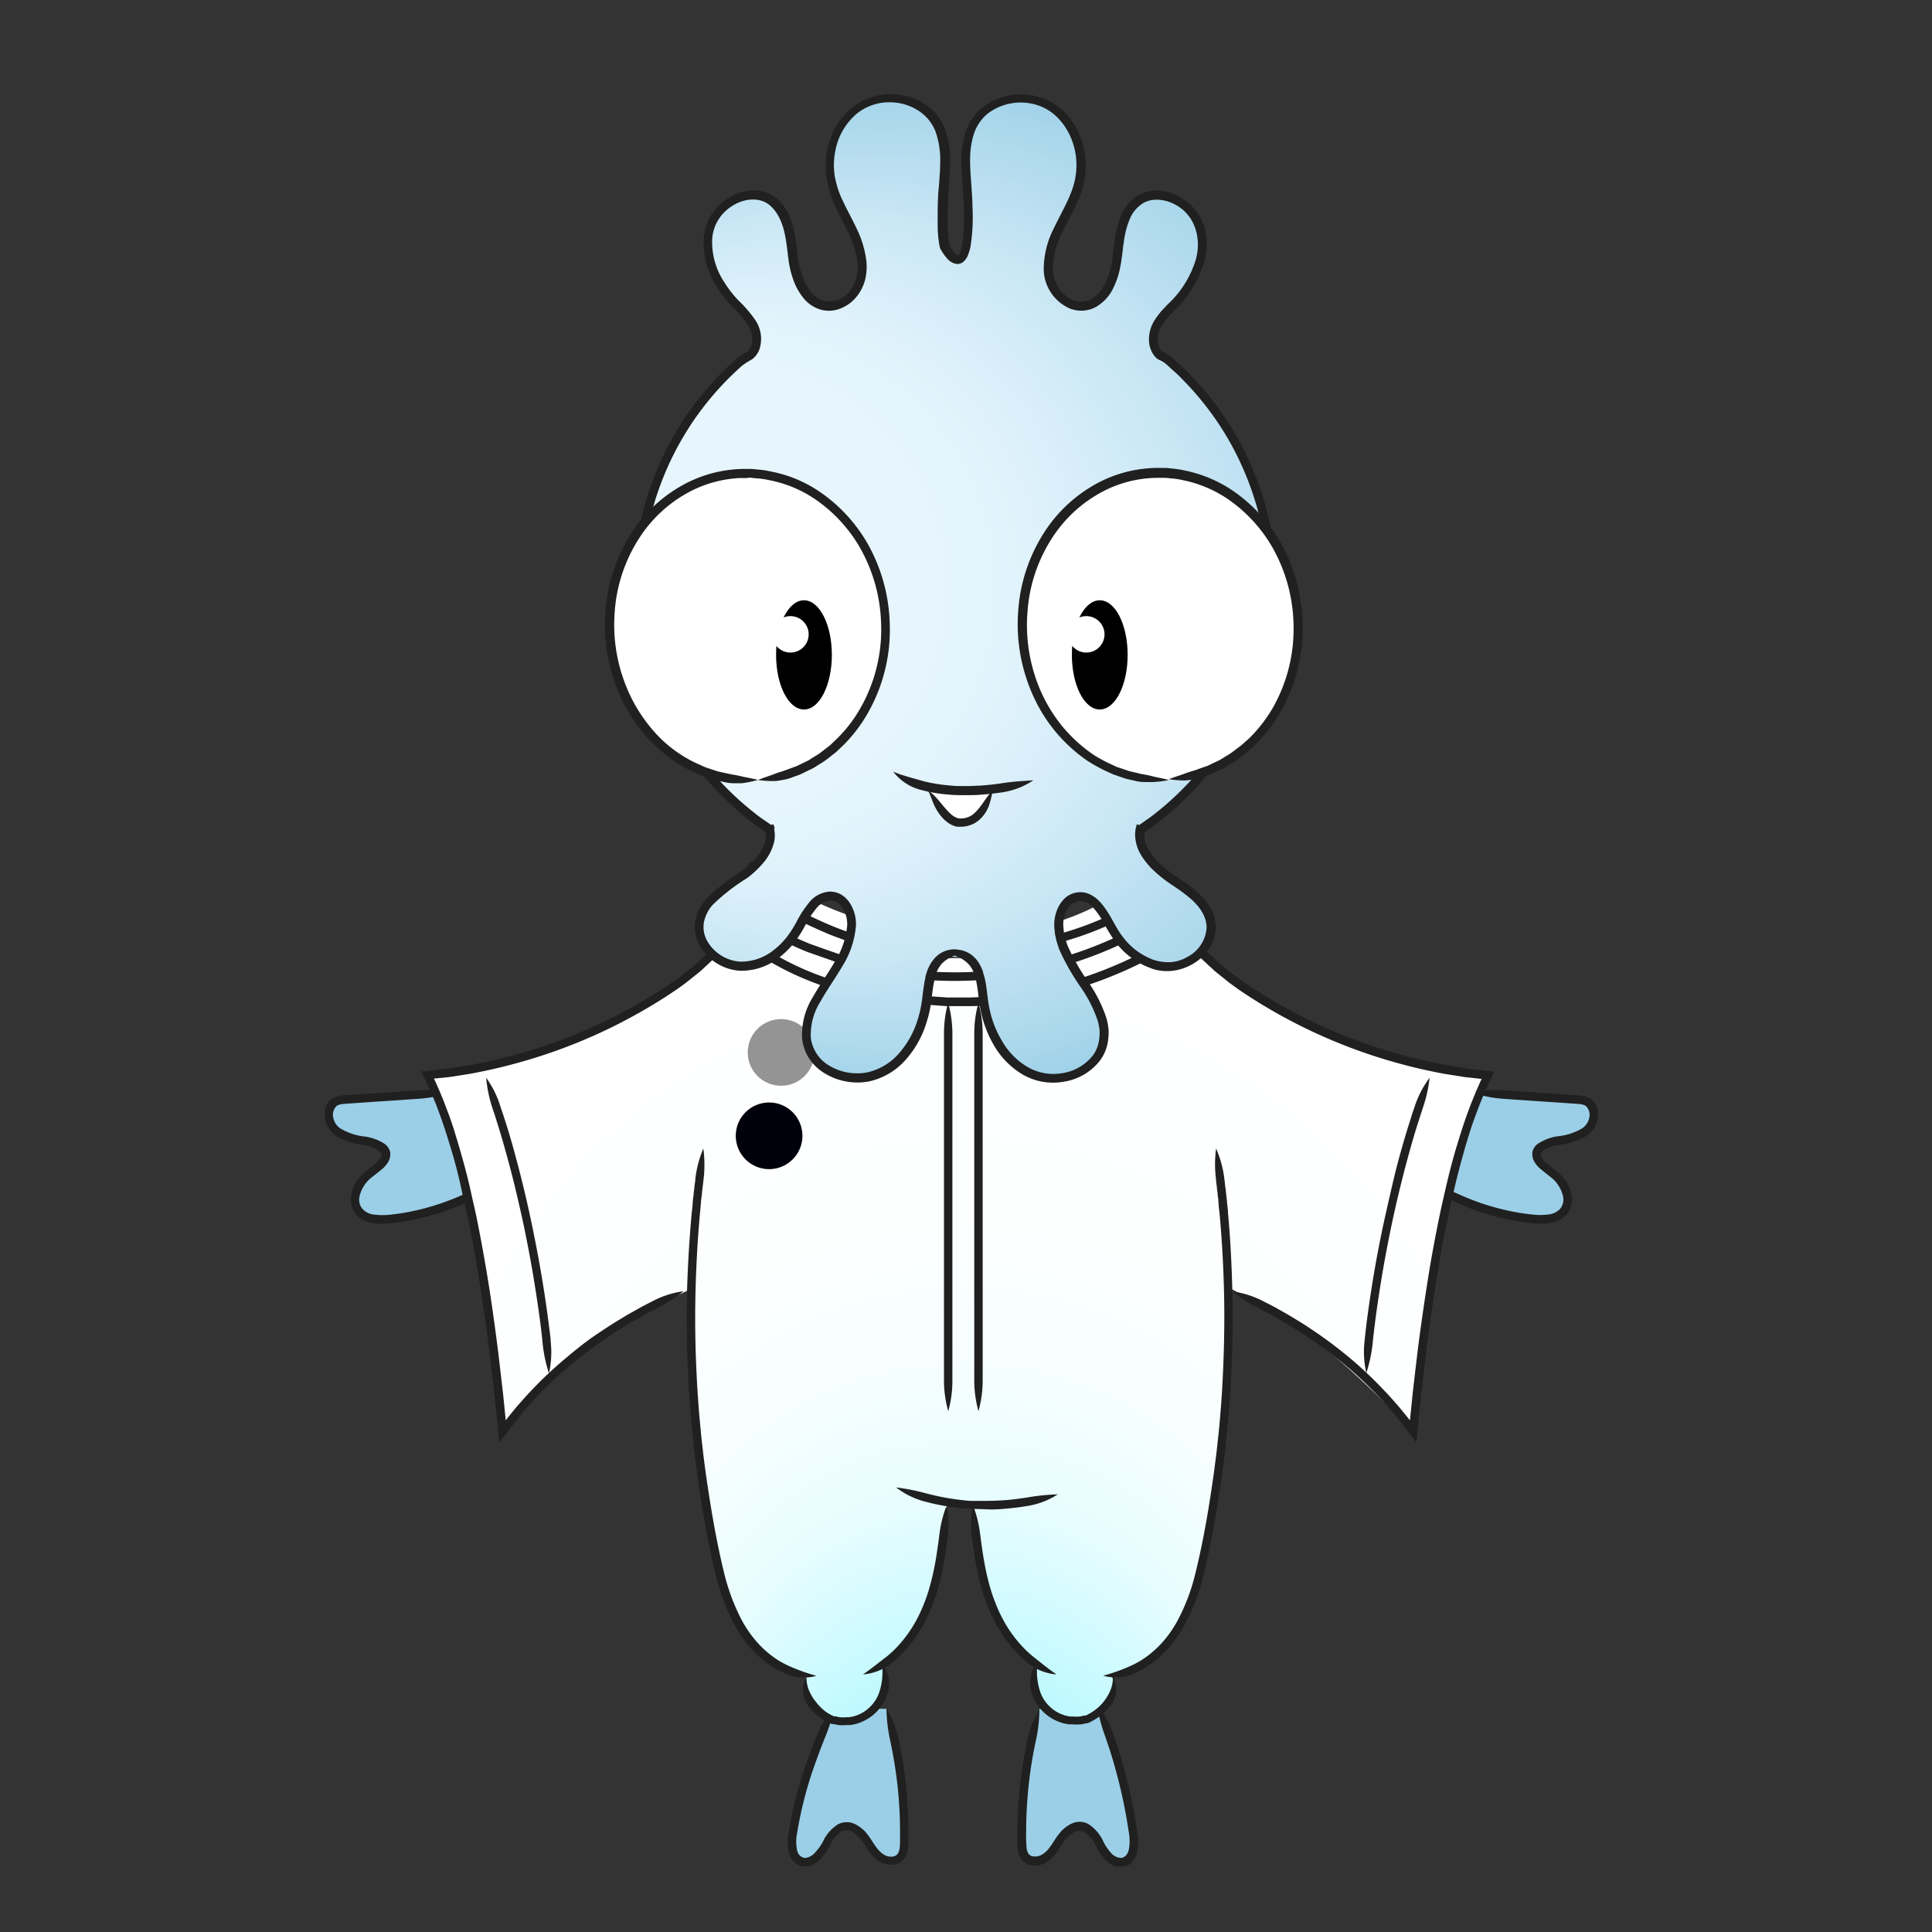 <svg xmlns="http://www.w3.org/2000/svg" xmlns:xlink="http://www.w3.org/1999/xlink" viewBox="0 0 300 300"><rect x="0" y="0" width="300" height="300" fill="#333333" stroke="none"/><defs><style>.cls-1{fill:#9bcfe7;}.cls-2{fill:#202020;}.cls-3{fill:url(#radial-gradient);}.cls-4{fill:url(#radial-gradient-2);}.cls-5{fill:url(#New_Gradient_Swatch_1);}.cls-6{fill:none;stroke:#3c3c3c;}.cls-6,.cls-9{stroke-miterlimit:10;}.cls-7{fill:url(#New_Gradient_Swatch_10);}.cls-8{fill:#fff;}.cls-9{stroke:#000;stroke-width:0.34px;}</style><radialGradient id="radial-gradient" cx="85.08" cy="69.98" fy="184.548" r="115.94" gradientUnits="userSpaceOnUse"><stop offset="0.06" stop-color="#6a999e"/><stop offset="0.08" stop-color="#6ea8ae"/><stop offset="0.11" stop-color="#77cdd6"/><stop offset="0.14" stop-color="#81f4ff"/><stop offset="0.19" stop-color="#9ff7ff"/><stop offset="0.24" stop-color="#bdf9ff"/><stop offset="0.31" stop-color="#d5fbff"/><stop offset="0.37" stop-color="#e8fdff"/><stop offset="0.45" stop-color="#f5feff"/><stop offset="0.56" stop-color="#fdffff"/><stop offset="0.76" stop-color="#fff"/></radialGradient><radialGradient id="radial-gradient-2" cx="5867.92" cy="16487.53" r="5.25" gradientTransform="matrix(-0.12, 0.99, -0.99, -0.12, 17030.12, -3860.12)" gradientUnits="userSpaceOnUse"><stop offset="0.28" stop-color="#fff"/><stop offset="0.41" stop-color="#fbfbfb"/><stop offset="0.54" stop-color="#efefef"/><stop offset="0.67" stop-color="#dadada"/><stop offset="0.8" stop-color="#bebebe"/><stop offset="0.93" stop-color="#9a9a9a"/><stop offset="0.95" stop-color="#949494"/></radialGradient><radialGradient id="New_Gradient_Swatch_1" cx="5881.19" cy="16487.87" r="5.25" gradientTransform="matrix(-0.12, 0.99, -0.99, -0.12, 17030.12, -3860.12)" gradientUnits="userSpaceOnUse"><stop offset="0.07" stop-color="#919191"/><stop offset="0.21" stop-color="#828283"/><stop offset="0.47" stop-color="#5c5c60"/><stop offset="0.83" stop-color="#1f1f27"/><stop offset="1" stop-color="#00000a"/></radialGradient><radialGradient id="New_Gradient_Swatch_10" cx="148.32" cy="91.32" fx="82.959" r="84.98" gradientUnits="userSpaceOnUse"><stop offset="0.41" stop-color="#e7f6fd"/><stop offset="0.52" stop-color="#dff2fb"/><stop offset="0.68" stop-color="#cae7f5"/><stop offset="0.88" stop-color="#a8d6eb"/><stop offset="0.94" stop-color="#9bcfe7"/></radialGradient><symbol id="Wisdom_Body_1_10" data-name="Wisdom_Body_1 10" viewBox="0 0 199.72 121.79"><path class="cls-1" d="M26.32,14.6A36.11,36.11,0,0,1,9.43,20.29c-1.63.09-3.57-.14-4.37-1.7a4,4,0,0,1,.56-3.95,15.59,15.59,0,0,1,3-2.72A2.28,2.28,0,0,0,9.64,10,1.87,1.87,0,0,0,8.59,8.74,13.29,13.29,0,0,0,4.76,7.68,5.53,5.53,0,0,1,1.27,5.8C.44,4.67.41,2.74,1.53,2a3.48,3.48,0,0,1,1.8-.47L19.75.37"/><path class="cls-2" d="M26.32,14.6a48.2,48.2,0,0,0-4.54,1.79c-.25.11-.62.28-1.08.47-.24.1-.49.21-.77.31-.58.23-1.34.51-2.07.75A37.9,37.9,0,0,1,13,19.17c-.86.17-1.75.28-2.63.38a10.47,10.47,0,0,1-2.56,0,2.86,2.86,0,0,1-1.9-.94,2.34,2.34,0,0,1-.43-1.88,5.34,5.34,0,0,1,2.13-3.18l1.35-1.08a4.77,4.77,0,0,0,1-1.13,2.24,2.24,0,0,0,.35-1.12,1.89,1.89,0,0,0,0-.44,2.27,2.27,0,0,0-.87-1.32A7.58,7.58,0,0,0,6.3,7.3,9.16,9.16,0,0,1,2.44,6,2.58,2.58,0,0,1,1.38,4.36a1.91,1.91,0,0,1,.48-1.81c.4-.38,1.31-.37,2.24-.44l2.71-.19,5.1-.34,3-.21a18.36,18.36,0,0,0,4.84-1A17.78,17.78,0,0,0,14.82.05l-3,.2L6.72.59,4,.78c-.46,0-.89,0-1.41.11A3.11,3.11,0,0,0,1,1.51,2.68,2.68,0,0,0,.11,3a3.89,3.89,0,0,0,0,1.59A4,4,0,0,0,1.63,7.1,10.25,10.25,0,0,0,6,8.6a6.3,6.3,0,0,1,2.55.93c.42.35.37.53.39.53s.11.17-.15.61a3.11,3.11,0,0,1-.75.8L6.73,12.55a9.71,9.71,0,0,0-1.55,1.58,5.49,5.49,0,0,0-1,2.42,3.7,3.7,0,0,0,.71,2.92,4.23,4.23,0,0,0,2.74,1.42,12,12,0,0,0,2.88,0c.93-.1,1.86-.22,2.75-.4a40.31,40.31,0,0,0,5.07-1.29c.75-.25,1.54-.54,2.14-.77.29-.11.55-.23.79-.33.49-.2.87-.38,1.12-.49A11.13,11.13,0,0,0,26.32,14.6Z"/><path class="cls-1" d="M173.4,14.6a36.14,36.14,0,0,0,16.89,5.69c1.63.09,3.58-.14,4.38-1.7a4,4,0,0,0-.57-3.95,15.53,15.53,0,0,0-2.95-2.72A2.24,2.24,0,0,1,190.09,10a1.86,1.86,0,0,1,1-1.23A13.36,13.36,0,0,1,195,7.68a5.5,5.5,0,0,0,3.48-1.88c.84-1.13.86-3.06-.25-3.84a3.53,3.53,0,0,0-1.8-.47L180,.37"/><path class="cls-2" d="M173.4,14.6a11.31,11.31,0,0,0,4,3l1.12.49c.24.1.5.22.79.33.6.23,1.39.52,2.14.77a40.31,40.31,0,0,0,5.07,1.29c.9.18,1.82.3,2.75.4a12,12,0,0,0,2.88,0,4.28,4.28,0,0,0,2.75-1.42,3.73,3.73,0,0,0,.7-2.92,5.48,5.48,0,0,0-1-2.42A10.17,10.17,0,0,0,193,12.55l-1.35-1.08a3.3,3.3,0,0,1-.75-.8.79.79,0,0,1-.15-.61s0-.18.39-.53a6.37,6.37,0,0,1,2.55-.93,10.21,10.21,0,0,0,4.41-1.5,4,4,0,0,0,1.57-2.51,3.72,3.72,0,0,0,0-1.59,2.76,2.76,0,0,0-.92-1.49,3.11,3.11,0,0,0-1.58-.62c-.51-.06-1-.08-1.41-.11L193,.59,187.9.25l-3-.2A17.73,17.73,0,0,0,180,.38a18.2,18.2,0,0,0,4.83,1l3,.21,5.1.34,2.71.19c.93.07,1.84.06,2.25.44a1.94,1.94,0,0,1,.48,1.81A2.62,2.62,0,0,1,197.29,6a9.25,9.25,0,0,1-3.86,1.26,7.57,7.57,0,0,0-3.12,1.18,2.16,2.16,0,0,0-.86,1.32,1.38,1.38,0,0,0,0,.44,2.24,2.24,0,0,0,.35,1.12,4.38,4.38,0,0,0,1,1.13l1.34,1.08a5.34,5.34,0,0,1,2.13,3.18,2.37,2.37,0,0,1-.42,1.88,2.91,2.91,0,0,1-1.91.94,10.39,10.39,0,0,1-2.55,0c-.89-.1-1.77-.21-2.64-.38a38.32,38.32,0,0,1-4.89-1.25c-.73-.24-1.49-.52-2.07-.75-.28-.1-.53-.21-.76-.31-.47-.19-.84-.36-1.09-.47A48.2,48.2,0,0,0,173.4,14.6Z"/><path class="cls-1" d="M79.94,96.77c-2.74,5.63-5.68,13.78-6.51,20-.22,1.6-.1,3.66,1.37,4.22s2.86-.9,3.62-2.28,1.62-3,3.15-3.25a3.66,3.66,0,0,1,3.13,1.78,15.46,15.46,0,0,0,2.31,3c1,.79,2.58,1,3.38,0a3.53,3.53,0,0,0,.54-2.16,68.64,68.64,0,0,0-2.78-21"/><path class="cls-2" d="M79.94,96.77A14.83,14.83,0,0,0,77.33,101c-.1.26-.26.64-.45,1.12-.09.24-.2.51-.31.79-.24.64-.55,1.49-.84,2.29a62.59,62.59,0,0,0-2.92,11.21,7.88,7.88,0,0,0,0,3.13,3.25,3.25,0,0,0,.82,1.52,2.56,2.56,0,0,0,1.64.74,2.94,2.94,0,0,0,1.6-.44,5,5,0,0,0,1.09-.92,9,9,0,0,0,1.32-2,4.73,4.73,0,0,1,1.84-2.17,1.56,1.56,0,0,1,.62-.16,1.34,1.34,0,0,1,.23,0,1,1,0,0,1,.23,0,2.39,2.39,0,0,1,.65.28,6.41,6.41,0,0,1,2,2.23,9.85,9.85,0,0,0,1.49,1.88,3.68,3.68,0,0,0,2.81,1,2.48,2.48,0,0,0,1.63-.76,3,3,0,0,0,.72-1.61,10.13,10.13,0,0,0,.09-1.52c0-.49,0-1,0-1.47a70.79,70.79,0,0,0-1-11.49c-.24-1.33-.46-2.43-.59-3a14.4,14.4,0,0,0-1.86-4.6,25,25,0,0,0,.56,4.88c.12.54.34,1.61.57,2.92a67.14,67.14,0,0,1,1,11.27v1.44A10.8,10.8,0,0,1,90.2,119c-.12.81-.52,1.19-1.16,1.25-1.4.12-2.34-1.17-3.07-2.31a12.24,12.24,0,0,0-1.15-1.59,5.46,5.46,0,0,0-1.24-1,3.66,3.66,0,0,0-1-.43,2.67,2.67,0,0,0-.4-.07h-.41a3,3,0,0,0-1.14.28,6.11,6.11,0,0,0-2.43,2.73A8.42,8.42,0,0,1,77,119.54a2.39,2.39,0,0,1-1.64.92,1.44,1.44,0,0,1-1.24-1.27,6.47,6.47,0,0,1,0-2.6,61,61,0,0,1,2.86-11c.28-.79.59-1.62.83-2.25l.3-.78.44-1.11A23,23,0,0,0,79.94,96.77Z"/><path class="cls-1" d="M121.11,96.4c2.74,5.63,4.94,14.15,5.77,20.38.21,1.6.1,3.66-1.37,4.22s-2.87-.9-3.63-2.28-1.61-3-3.15-3.25a3.63,3.63,0,0,0-3.12,1.78,15.9,15.9,0,0,1-2.32,3c-1,.79-2.58,1-3.37,0a3.4,3.4,0,0,1-.54-2.16,68.63,68.63,0,0,1,2.77-21"/><path class="cls-2" d="M121.11,96.4a29.06,29.06,0,0,0,1.25,4.74c.09.26.23.65.39,1.13.08.24.17.51.27.79.21.64.47,1.49.71,2.3a82.2,82.2,0,0,1,2.43,11.12,7.33,7.33,0,0,1,0,2.64c-.18.8-.63,1.27-1.21,1.33a2.2,2.2,0,0,1-1.65-.86,7.6,7.6,0,0,1-1.15-1.72,6.25,6.25,0,0,0-2.39-2.76,2.78,2.78,0,0,0-1.55-.31,2,2,0,0,0-.4.06,3.2,3.2,0,0,0-1,.41,5.19,5.19,0,0,0-1.26,1,11.57,11.57,0,0,0-1.17,1.6c-.73,1.14-1.65,2.45-3.07,2.35-.65,0-1.05-.42-1.18-1.22a24.56,24.56,0,0,1-.08-2.78A69.56,69.56,0,0,1,111,105c.23-1.31.45-2.38.57-2.92a23.51,23.51,0,0,0,.56-4.88,14.4,14.4,0,0,0-1.86,4.6c-.12.54-.35,1.64-.59,3a71.17,71.17,0,0,0-1,11.52c0,.49,0,1,0,1.47a10.33,10.33,0,0,0,.1,1.53,2.91,2.91,0,0,0,.75,1.61,2.49,2.49,0,0,0,1.64.72,3.72,3.72,0,0,0,2.8-1.06,10.46,10.46,0,0,0,1.48-1.89,6.18,6.18,0,0,1,2-2.22,2.2,2.2,0,0,1,.65-.26,1.31,1.31,0,0,1,.23,0,1.56,1.56,0,0,1,.85.18,5.08,5.08,0,0,1,1.83,2.21,8.91,8.91,0,0,0,1.34,2,4.86,4.86,0,0,0,1.12.9,2.74,2.74,0,0,0,1.63.37,2.48,2.48,0,0,0,1.61-.81,3.43,3.43,0,0,0,.76-1.54,8.19,8.19,0,0,0,0-3.12A83,83,0,0,0,125,105c-.24-.81-.51-1.68-.73-2.33l-.26-.81c-.18-.49-.32-.88-.41-1.15A13.09,13.09,0,0,0,121.11,96.4Z"/></symbol><symbol id="Wisdom_Body_MASTER_1_3" data-name="Wisdom_Body_MASTER_1 3" viewBox="0 0 168.36 135.63"><path class="cls-3" d="M67.62,135l2.69-1.28a6.47,6.47,0,0,0,2-7.39l0-.16a20,20,0,0,0,7.05-9.27c1.59-4,2.43-11.21,3.1-16.12,1,.15,3,.53,4,.59.49,4.82,1.25,11.38,2.88,15.53a20,20,0,0,0,7.2,9.36v0l-.06.26-.08-.08A6.79,6.79,0,0,0,101,135l2,.31c4-1.09,6.3-4.16,5.42-7.23h-.07l0-.17c4-.51,7.61-3.31,9.89-6.79,2.57-3.91,3.73-8.59,4.67-13.2a181.35,181.35,0,0,0,3.53-41.13L136.22,72a142.44,142.44,0,0,1,16,14.09,30,30,0,0,0,3.71,3c0-13.24,6.07-44.94,11-54.87-17.65-2.48-30.19-9.3-30.17-9.71-3-1.86-13.67-6.55-16.55-13.32-.51-.73-4.5-9.57-5-10.29l-.39-.06C98.7,15.9,71.92,14.64,53.22,1.35l-1.35-.29c-.27,1.26-3,8.93-3.38,9.73l0,0-3.8,4.87c-4.63,4.62-11.75,10-29.4,15.48l-13.78,3C2.91,38.33,6.94,46,7,51.84c0,.59,4.14,22.33,6.07,36.67a77.07,77.07,0,0,1,22-17.9l7.32-3.52A174,174,0,0,0,45.82,108c.94,4.61,2.1,9.29,4.66,13.2,2.27,3.46,5.85,6.22,9.83,6.76,0,.06,0,.12,0,.19s0,.12,0,.18c-.76,3,2.42,5.8,4.83,6.91Z"/><path class="cls-2" d="M115.36.65a21,21,0,0,0,1.53,4.69c.11.25.29.62.5,1.09l.36.76c.42.88.86,1.8,1.3,2.74l.35.7,0,.07h0l-.35.22-.73.46a64,64,0,0,1-28.3,9.8c-1.29.08-2.56.2-3.83.23H82.46l-3.67-.26c-1.2-.09-2.43-.23-3.59-.32A47.66,47.66,0,0,1,63,18.15a44.4,44.4,0,0,1-7.84-3.66c-1.78-1.06-2.72-1.75-2.72-1.75s-.13-.07-1-.71c-.42-.31-1-.77-1.85-1.46-.3-.26-.21-.18-.23-.19h0l0-.12c.07-.16.13-.33.19-.5l.86-2.33c.2-.58.72-2,1.44-4.17.18-.54.37-1.12.56-1.75h5.86l25-.08,27.09-.08a18,18,0,0,0,4.89-.68,17.72,17.72,0,0,0-4.9-.65L83.38.08l-25,.07-4.79,0H51.48a9.29,9.29,0,0,0-.27.94c-.18.61-.37,1.18-.55,1.71C50,5,49.43,6.4,49.23,7l-.85,2.32-.18.48c-.05.12-.09.23-.14.34s-.12.3-.19.45-.08.15-.07.21l.18.15.34.3.43.36c.86.72,1.48,1.19,1.92,1.52.88.65,1,.72,1,.72s1,.72,2.8,1.81a46,46,0,0,0,8.07,3.77,48.59,48.59,0,0,0,12.53,2.75l3.58.32,3.75.27h3.85c1.3,0,2.61-.16,3.92-.24a65.39,65.39,0,0,0,28.89-10l.73-.46.36-.23.73-.44a1.42,1.42,0,0,0,.34-.22l-.21-.37-.38-.67-.39-.78L119,6.62l-.36-.76c-.22-.46-.39-.84-.51-1.08A15.77,15.77,0,0,0,115.36.65Z"/><path class="cls-2" d="M49.92,7.84A14,14,0,0,0,53.78,11l1.07.59.75.39c.64.33,1.5.75,2.31,1.13s1.72.78,2.63,1.15l2.87,1,2.94,1.05c1,.32,2,.61,3,.86A54.86,54.86,0,0,0,80.3,18.73c2.93.14,4.82.06,4.82.06s1.89,0,4.81-.29a64.06,64.06,0,0,0,10.84-2.07A60.49,60.49,0,0,0,112,11.94c1.22-.61,2.19-1.14,2.68-1.41a14.6,14.6,0,0,0,3.88-3.09,23.5,23.5,0,0,0-4.52,1.93c-.48.26-1.45.78-2.64,1.38a59.82,59.82,0,0,1-11,4.4,62.51,62.51,0,0,1-10.61,2c-2.85.29-4.7.3-4.7.3s-1.85.07-4.72-.07A53.81,53.81,0,0,1,69.7,15.85c-1-.25-2-.53-3-.84l-2.89-1-2.81-1c-.9-.36-1.76-.74-2.57-1.12s-1.64-.79-2.27-1.11l-.73-.38-1-.57A24.9,24.9,0,0,0,49.92,7.84Z"/><path class="cls-2" d="M48.72,11c-.69.56-1.24,1-1.77,1.54a19.08,19.08,0,0,0-1.83,1.75c-.18.2-.5.46-.86.8l-.61.56-.39.37a6,6,0,0,1-.54.46l-1.13.91c-.75.63-1.57,1.21-2.42,1.8A82.22,82.22,0,0,1,14.36,30.5c-2.25.62-4.51,1.12-6.72,1.53l-3.3.52L.38,33A2,2,0,0,0,0,33l.17.36.35.71.48,1,.62,1.4c.38.92.77,1.83,1.09,2.73.67,1.78,1.22,3.49,1.7,5.07,1,3.16,1.61,5.8,2,7.65s.66,2.89.66,2.89.21,1,.6,2.9.87,4.54,1.4,7.81,1.08,7.13,1.62,11.35c.25,2.11.51,4.31.77,6.57.11,1.12.23,2.27.35,3.42.08.85.17,1.69.25,2.54l.18,1.76L13.21,90l.94-1.23.47-.63.28-.34L16,86.41c.78-.88,1.55-1.78,2.37-2.62A60.77,60.77,0,0,1,23.51,79,67.8,67.8,0,0,1,29,74.87c.93-.62,1.84-1.23,2.76-1.79.47-.27.92-.55,1.37-.82l1.27-.71c1.16-.67,2.14-1.14,2.62-1.41a22.69,22.69,0,0,0,4.14-2.66A14.86,14.86,0,0,0,36.38,69c-.49.26-1.49.74-2.67,1.42l-1.29.72L31,72c-.94.56-1.88,1.18-2.82,1.81C26.33,75,24.48,76.45,22.66,78a62.05,62.05,0,0,0-5.24,4.91c-.84.86-1.62,1.77-2.42,2.67l-1.14,1.39-.28.35-.06.08-.13.17-.13.17h0s0,0,0-.07l-.09-.87c-.11-1.16-.23-2.31-.35-3.44-.26-2.26-.52-4.47-.77-6.58-.54-4.24-1.09-8.12-1.63-11.41s-1.05-6-1.41-7.85-.6-2.92-.6-2.92-.24-1-.66-2.92-1.1-4.52-2.06-7.73c-.48-1.59-1-3.33-1.73-5.15-.32-.91-.71-1.84-1.11-2.79l-.63-1.43L2,34.14H2l2.51-.26,3.35-.53c2.26-.43,4.55-.93,6.84-1.56A84,84,0,0,0,39.94,20.25c.87-.61,1.71-1.21,2.48-1.86.4-.31.78-.62,1.16-.93a6.44,6.44,0,0,0,.56-.48l.4-.38c.23-.2.44-.4.63-.58.38-.36.7-.63.89-.84a15.3,15.3,0,0,0,1.64-2.06A19.72,19.72,0,0,0,48.72,11Z"/><path class="cls-2" d="M44.26,45.1A17.05,17.05,0,0,0,43,49.88c0,.27-.08.69-.14,1.2,0,.25-.06.53-.1.84s0,.48-.08.73l-.09.84c0,.57-.1,1.15-.16,1.75C42,60,41.66,65.67,41.65,71.09s.23,10.58.52,14.38c.15,1.9.28,3.46.41,4.55l.17,1.7s.26,2.45.8,6.22,1.37,8.87,2.68,14.16a33,33,0,0,0,2.93,7.75,18.38,18.38,0,0,0,5.1,6A14.85,14.85,0,0,0,57,127.4a7.18,7.18,0,0,0,5,.41,28.55,28.55,0,0,1-4.47-1.62,13.41,13.41,0,0,1-2.46-1.46,15.79,15.79,0,0,1-2.56-2.4,18.07,18.07,0,0,1-2.16-3.13,32.26,32.26,0,0,1-2.81-7.43c-1.28-5.19-2.09-10.28-2.65-14s-.8-6.18-.8-6.18S44,91,43.9,89.89s-.26-2.63-.4-4.52c-.29-3.78-.54-8.9-.52-14.28s.31-11,.74-15.73c.06-.59.11-1.17.16-1.74,0-.28.06-.56.08-.83l.09-.73c0-.3.06-.58.09-.83.06-.51.11-.92.14-1.19A19.37,19.37,0,0,0,44.26,45.1Z"/><path class="cls-2" d="M69.3,127.59a8.25,8.25,0,0,0,4.65-1.9,16.92,16.92,0,0,0,1.58-1.46,20.88,20.88,0,0,0,3.2-4.39,24.59,24.59,0,0,0,1.46-3.12s.48-1.21.92-2.8a42.13,42.13,0,0,0,1.07-5c.25-1.56.36-2.52.42-3a16.19,16.19,0,0,0-.07-4.38l-.27,0,.28.49c0-.2,0-.39,0-.56l-.27,0a19.26,19.26,0,0,0-1,4.26c-.06.49-.18,1.45-.42,3a42.14,42.14,0,0,1-1,4.81,27.57,27.57,0,0,1-.88,2.69,22.92,22.92,0,0,1-1.38,3,20.35,20.35,0,0,1-3,4.11,17.19,17.19,0,0,1-1.46,1.36C71.58,125.88,70.74,126.59,69.3,127.59Z"/><path class="cls-2" d="M74.49,98.26a12.58,12.58,0,0,0,4.46,2.2c.34.08.89.25,2.06.49.84.17,2.28.43,3.51.55.62.08,1.18.12,1.59.14l.67,0s.86,0,2,.06,2.43-.06,3.37-.15c1.58-.15,2.55-.32,3.06-.4a12.41,12.41,0,0,0,4.64-1.8,32.59,32.59,0,0,0-4.87.5c-.49.06-1.42.23-2.94.37-.92.08-2.2.14-3.26.15l-1.88,0-.65,0c-.39,0-.94-.07-1.53-.14-1.19-.12-2.58-.37-3.39-.54-1.13-.23-1.66-.39-2-.46A32,32,0,0,0,74.49,98.26Z"/><path class="cls-2" d="M60.45,127.9a4.24,4.24,0,0,0,.57,5,8.58,8.58,0,0,0,1.66,1.52,11.19,11.19,0,0,0,1.15.69l.35.17a1.22,1.22,0,0,0,.27.09l.2,0c.27.05.53.12.79.16a7.94,7.94,0,0,0,1.34,0l.56,0,.46-.09.51-.11.61-.22a7.15,7.15,0,0,0,4.15-4.3,5.18,5.18,0,0,0-.54-4.61l-.19,0a2.12,2.12,0,0,1-.11.21s0,.07,0,.11,0,.13,0,.1.06-.1.09-.14l.18-.12-.19,0a9.86,9.86,0,0,1-.49,4.11,5.63,5.63,0,0,1-1.46,2.25,5.49,5.49,0,0,1-1.92,1.24l-.49.18-.41.09-.38.07-.46,0a5.86,5.86,0,0,1-1.08,0l-.64-.14-.17,0-.07,0-.31-.14a9.46,9.46,0,0,1-1-.6A7.76,7.76,0,0,1,62,132a7.51,7.51,0,0,1-1.19-1.95A5,5,0,0,1,60.45,127.9Z"/><path class="cls-2" d="M82.65,22.24A18.07,18.07,0,0,0,82,27.13c0,4.62,0,27.76,0,27.76s0,22.1,0,26.52a17.62,17.62,0,0,0,.67,4.89,17.72,17.72,0,0,0,.65-4.9c0-4.41,0-26.52,0-26.52s0-23.13,0-27.75A18,18,0,0,0,82.65,22.24Z"/><path class="cls-2" d="M87.41,22.24a18,18,0,0,0-.66,4.89V81.41a18.07,18.07,0,0,0,.66,4.89,18.07,18.07,0,0,0,.66-4.89V27.13A18,18,0,0,0,87.41,22.24Z"/><path class="cls-2" d="M124.68,45.1a18.94,18.94,0,0,0,0,4.94c0,.27.07.68.13,1.19,0,.25.06.53.1.83s0,.48.08.73,0,.55.08.83c0,.57.11,1.15.16,1.74.44,4.74.73,10.36.74,15.73s-.23,10.5-.51,14.28c-.15,1.89-.28,3.44-.4,4.52s-.18,1.68-.18,1.68-.25,2.43-.8,6.18-1.37,8.83-2.65,14a31.37,31.37,0,0,1-2.81,7.43,18,18,0,0,1-2.15,3.13,16.26,16.26,0,0,1-2.57,2.4,13.42,13.42,0,0,1-2.45,1.46,28.65,28.65,0,0,1-4.48,1.62,7.18,7.18,0,0,0,5-.41,14.84,14.84,0,0,0,2.71-1.59,18.47,18.47,0,0,0,5.09-6,33,33,0,0,0,2.93-7.75c1.31-5.29,2.12-10.38,2.68-14.16s.8-6.22.8-6.22.06-.61.18-1.7.25-2.65.4-4.55c.29-3.8.55-9,.52-14.38S127,60,126.55,55.24c0-.6-.11-1.18-.16-1.75,0-.28-.06-.56-.08-.84l-.09-.73c0-.31-.07-.59-.1-.84-.06-.51-.1-.93-.14-1.2A16.72,16.72,0,0,0,124.68,45.1Z"/><path class="cls-2" d="M99.65,127.59c-1.44-1-2.29-1.71-3.82-2.92a17.73,17.73,0,0,1-1.45-1.36,20.35,20.35,0,0,1-3-4.11,22.92,22.92,0,0,1-1.38-3,25.91,25.91,0,0,1-.89-2.69,44.4,44.4,0,0,1-1-4.81c-.24-1.52-.35-2.48-.42-3a18.72,18.72,0,0,0-1-4.26l-.27,0c0,.17,0,.36,0,.56l.29-.49-.27,0a15.42,15.42,0,0,0-.07,4.38c.06.51.17,1.47.41,3a44.25,44.25,0,0,0,1.07,5,28.64,28.64,0,0,0,.93,2.8,23.65,23.65,0,0,0,1.45,3.12,21.24,21.24,0,0,0,3.2,4.39A15.34,15.34,0,0,0,95,125.69,8.25,8.25,0,0,0,99.65,127.59Z"/><path class="cls-2" d="M108.5,127.9a5.36,5.36,0,0,1-.4,2.19,7.87,7.87,0,0,1-1.2,1.95,7.06,7.06,0,0,1-1.4,1.27,9.46,9.46,0,0,1-1,.6l-.3.14-.08,0-.16,0-.64.14a6,6,0,0,1-1.09,0l-.45,0a2.1,2.1,0,0,1-.38-.07l-.41-.09-.49-.18a5.44,5.44,0,0,1-1.93-1.24,5.63,5.63,0,0,1-1.46-2.25,10,10,0,0,1-.49-4.11l-.19,0,.18.12s.17.12.1.14.06-.07,0-.1a.54.54,0,0,0-.05-.11l-.11-.21-.19,0a5.21,5.21,0,0,0-.54,4.61,6.9,6.9,0,0,0,1.78,2.78,7,7,0,0,0,2.37,1.52l.61.22.51.11.47.09.56,0a8,8,0,0,0,1.34,0c.25,0,.52-.11.78-.16l.2,0a1.07,1.07,0,0,0,.27-.09l.35-.17a10.19,10.19,0,0,0,1.15-.69,8.26,8.26,0,0,0,1.66-1.52A4.22,4.22,0,0,0,108.5,127.9Z"/><path class="cls-2" d="M51.2,3.7A15.14,15.14,0,0,0,55,6.91L56,7.54l.73.42c.61.32,1.39.79,2.17,1.17,1.55.83,3.31,1.62,5.13,2.39a58.8,58.8,0,0,0,5.7,1.94,49,49,0,0,0,10.45,1.71c1.41.06,2.57.1,3.37.06l1.25,0s1.82,0,4.61-.33a67.4,67.4,0,0,0,10.38-2,53,53,0,0,0,10.85-4.19c1.21-.65,2.17-1.24,2.64-1.56s.8-.57,1.14-.83a12,12,0,0,0,.88-.86,10.83,10.83,0,0,0,1.42-1.93c-.78.43-1.36.83-2,1.18-.33.18-.65.39-1,.61s-.74.44-1.15.72-1.37.86-2.54,1.49a51.35,51.35,0,0,1-10.57,4.08,65.46,65.46,0,0,1-10.18,1.94c-2.73.29-4.5.32-4.5.32l-1.23,0c-.78,0-1.91,0-3.28-.07a48.12,48.12,0,0,1-10.17-1.67,53.94,53.94,0,0,1-5.54-1.89c-1.79-.75-3.5-1.53-5-2.34-.75-.37-1.53-.82-2.12-1.14l-.73-.42-1-.6A22.22,22.22,0,0,0,51.2,3.7Z"/><circle id="SVGID" class="cls-4" cx="56.45" cy="30.03" r="5.23"/><circle id="SVGID-2" data-name="SVGID" class="cls-5" cx="54.57" cy="43.11" r="5.23"/><path class="cls-2" d="M10.19,34a21.71,21.71,0,0,0,1,4.81c.11.33.31.85.65,2,.78,2.39,1.93,6.48,2.79,10s1.47,6.43,1.47,6.43.52,2.45,1.09,5.59,1.16,7,1.51,9.73c.2,1.54.29,2.49.34,3a22.75,22.75,0,0,0,1,4.81,15,15,0,0,0,.28-4.94c0-.51-.14-1.47-.34-3-.34-2.77-.94-6.64-1.52-9.8s-1.1-5.62-1.1-5.62-.6-2.94-1.47-6.48-2-7.66-2.82-10.08c-.35-1.12-.55-1.64-.66-2A15.29,15.29,0,0,0,10.19,34Z"/><path class="cls-2" d="M119.64,11a21.76,21.76,0,0,0,1,2.16,15.3,15.3,0,0,0,1.64,2.06c.19.21.51.48.89.84.19.18.4.38.63.58l.41.38a5.11,5.11,0,0,0,.55.48l1.16.93c.77.65,1.62,1.25,2.48,1.86a84,84,0,0,0,25.23,11.54c2.29.63,4.59,1.13,6.84,1.56l3.36.53,2.5.26h0l-.19.41c-.22.48-.43,1-.64,1.43-.39,1-.78,1.88-1.11,2.79-.69,1.82-1.24,3.56-1.73,5.15-1,3.21-1.62,5.87-2.05,7.73s-.66,2.92-.66,2.92-.22,1-.6,2.92-.89,4.57-1.41,7.85-1.1,7.17-1.64,11.41c-.25,2.11-.51,4.32-.77,6.58-.11,1.13-.23,2.28-.35,3.44l-.09.87c0,.1,0,.07,0,.07h0l-.13-.17-.13-.17-.07-.08-.28-.35-1.14-1.39c-.79-.9-1.58-1.81-2.42-2.67A63.5,63.5,0,0,0,145.71,78c-1.82-1.51-3.68-2.93-5.56-4.2-.94-.63-1.87-1.25-2.81-1.81l-1.4-.85-1.28-.72c-1.18-.68-2.19-1.16-2.68-1.42a14.8,14.8,0,0,0-4.73-1.48,22.6,22.6,0,0,0,4.13,2.66c.48.27,1.47.74,2.63,1.41l1.26.71,1.37.83c.92.55,1.84,1.16,2.76,1.78A64.43,64.43,0,0,1,144.85,79a59.27,59.27,0,0,1,5.12,4.8c.83.84,1.6,1.74,2.38,2.62l1.11,1.36.28.34.47.63.95,1.23.93,1.23.18-1.76c.09-.85.17-1.69.26-2.54.12-1.15.23-2.3.35-3.42.26-2.26.52-4.46.76-6.57.54-4.22,1.09-8.08,1.63-11.35s1-6,1.4-7.81.6-2.9.6-2.9.23-1,.65-2.89,1.08-4.49,2-7.65c.48-1.58,1-3.29,1.71-5.07.32-.9.7-1.81,1.08-2.73.21-.46.42-.93.62-1.4s.33-.67.49-1l.34-.71.17-.36A2,2,0,0,0,168,33l-4-.43L160.73,32c-2.22-.41-4.47-.91-6.73-1.53a82.34,82.34,0,0,1-24.81-11.35c-.84-.59-1.67-1.17-2.42-1.8l-1.13-.91a5.82,5.82,0,0,1-.53-.46l-.4-.37c-.21-.2-.42-.38-.6-.56-.37-.34-.68-.6-.87-.8a18,18,0,0,0-1.83-1.75C120.88,12,120.33,11.52,119.64,11Z"/><path class="cls-2" d="M158.17,34a15.81,15.81,0,0,0-2.3,4.39c-.1.33-.31.85-.65,2-.8,2.42-2,6.54-2.82,10.08s-1.47,6.48-1.47,6.48-.53,2.46-1.11,5.62-1.17,7-1.52,9.8c-.2,1.56-.29,2.52-.34,3a14.71,14.71,0,0,0,.29,4.94,22.76,22.76,0,0,0,1-4.81c.06-.5.15-1.45.35-3,.34-2.75.93-6.59,1.5-9.73s1.09-5.59,1.09-5.59.6-2.92,1.47-6.43,2-7.6,2.8-10c.34-1.11.54-1.63.64-2A21.16,21.16,0,0,0,158.17,34Z"/><path class="cls-6" d="M157.48,123.06"/></symbol></defs><g id="WISDOMS"><use width="199.72" height="121.79" transform="translate(50.39 169.25) scale(0.99)" xlink:href="#Wisdom_Body_1_10"/><use width="168.36" height="135.63" transform="translate(65.4 133.69) scale(0.99)" xlink:href="#Wisdom_Body_MASTER_1_3"/><path class="cls-7" d="M146.29,148.56c1.47-1.38,4.07-.39,5.13,1.34s1.1,3.85,1.39,5.85c.67,4.52,3.09,9.07,7.25,10.95s10,0,11.19-4.45c1.75-6.54-6.69-11.8-6.83-18.56,0-1.94,1-4.17,2.9-4.47,2.62-.4,4.14,2.74,5.44,5.05,1.78,3.16,5,5.77,8.61,5.81s7.24-3.25,6.68-6.83c-.5-3.24-3.73-5.17-6.43-7s-5.45-4.9-4.38-8l-.25.63A45.59,45.59,0,0,0,181.46,56a5,5,0,0,0-1.32-.78c-1.27-1-1.32-3-.63-4.49A16,16,0,0,1,182.58,47c2.85-3.07,4.9-7.35,3.83-11.39s-6.35-6.83-9.72-4.35c-2.63,1.93-2.85,5.67-3.26,8.9s-2,7.06-5.19,7.4c-2.55.27-4.83-2-5.33-4.54s.35-5.09,1.45-7.4,2.48-4.53,3.13-7c1.13-4.34-.41-9.43-4.14-11.92s-9.49-1.66-11.91,2.11c-1.53,2.38-1.63,5.38-1.43,8.19s.63,8.6,0,11.35c-1,4.58-3.38,0-3.38,0-.63-2.75-.2-8.53,0-11.35s.09-5.81-1.43-8.19c-2.42-3.77-8.17-4.6-11.91-2.11s-5.27,7.58-4.14,11.92c.65,2.48,2,4.69,3.13,7s1.95,4.89,1.45,7.4-2.78,4.81-5.33,4.54c-3.24-.34-4.78-4.16-5.19-7.4s-.64-7-3.26-8.9c-3.37-2.48-8.65.31-9.72,4.35s1,8.32,3.82,11.39a16,16,0,0,1,3.07,3.77c.7,1.47.65,3.47-.62,4.49a9.89,9.89,0,0,0-1.8,1.19,45.59,45.59,0,0,0,5,72.47l-.25-.63c1.07,3.09-1.68,6.14-4.38,8s-5.93,3.77-6.43,7c-.56,3.58,3,6.87,6.68,6.83s6.83-2.65,8.6-5.81c1.3-2.31,2.82-5.45,5.45-5.05,1.91.3,2.94,2.53,2.9,4.47-.14,6.76-8.58,12-6.83,18.56,1.18,4.41,7,6.33,11.19,4.45s6.58-6.43,7.24-10.95c.3-2,.34-4.13,1.4-5.85s3.65-2.72,5.13-1.34"/><path class="cls-2" d="M146.29,148.56a2.6,2.6,0,0,1,2.19-.09,5,5,0,0,1,1.92,1.25,3,3,0,0,1,.52.72,5,5,0,0,1,.28.57l.13.33,0,.08.09.32c.07.21.12.42.17.64.09.44.17.9.23,1.36.13.93.21,1.91.41,2.91a17.49,17.49,0,0,0,2.14,5.72,12.58,12.58,0,0,0,4.41,4.47,9.43,9.43,0,0,0,6.33,1.14,8.82,8.82,0,0,0,5.67-3.27,6.55,6.55,0,0,0,1.28-3.17,8.14,8.14,0,0,0,.07-1.71,10.31,10.31,0,0,0-.3-1.66,21.57,21.57,0,0,0-2.92-5.79,35.1,35.1,0,0,1-3.07-5.39,10.22,10.22,0,0,1-.46-1.42l-.17-.72-.07-.73a4.75,4.75,0,0,1,.46-2.72,2.51,2.51,0,0,1,1.89-1.49,2.69,2.69,0,0,1,2.24,1,13.49,13.49,0,0,1,1.71,2.49,23.7,23.7,0,0,0,1.73,2.81,11.75,11.75,0,0,0,5.35,4.06c4.35,1.84,10.22-1.34,10.26-6.41a6.46,6.46,0,0,0-1.11-3.34,11.17,11.17,0,0,0-2.29-2.45c-1.68-1.4-3.59-2.36-5-3.7a9.81,9.81,0,0,1-1.88-2.21,4.23,4.23,0,0,1-.74-3.19l.08-.31.05-.15c1.18.42-1.6-.63-1.32-.5l0,.05,0,.09-.14.35,0,.09c.46.39-1.07-.79,1,.87l0,0,.16-.12.64-.45,1.27-.89c.42-.31.81-.64,1.22-1h0l.56-.45A47.46,47.46,0,0,0,197.9,96.32a42.29,42.29,0,0,0,.26-8.16A44,44,0,0,0,197,80.49,47.12,47.12,0,0,0,184.92,58.3c-.6-.61-1.16-1.19-1.75-1.71l-.86-.77-.41-.37a5.45,5.45,0,0,0-.51-.37q-.25-.16-.51-.3c-.14-.07-.45-.2-.36-.17a1.9,1.9,0,0,1-.42-.52,2.76,2.76,0,0,1-.33-1.38,4.29,4.29,0,0,1,.77-2.38,12.29,12.29,0,0,1,1.17-1.45l.59-.61A17.2,17.2,0,0,0,187,40.61a10.41,10.41,0,0,0,.22-4.51,7.61,7.61,0,0,0-2.07-4,8.28,8.28,0,0,0-3.77-2.26,6.05,6.05,0,0,0-4.4.36,6.56,6.56,0,0,0-2.87,3.19,14.75,14.75,0,0,0-1,3.87c-.2,1.27-.29,2.55-.5,3.69a11.52,11.52,0,0,1-1.11,3.26,5.07,5.07,0,0,1-2.12,2.26,3.33,3.33,0,0,1-2.81.11,4.8,4.8,0,0,1-2.22-1.94,5.59,5.59,0,0,1-.86-2.82A12.8,12.8,0,0,1,165,36c.88-1.86,1.94-3.64,2.69-5.59a12.85,12.85,0,0,0,.84-6c-.42-4-2.78-7.61-6.23-9a9.82,9.82,0,0,0-9.78,1.3,8.26,8.26,0,0,0-2.61,3.9,14.45,14.45,0,0,0-.62,4.23c0,1.36.1,2.64.18,3.85s.14,2.37.18,3.49a28.29,28.29,0,0,1-.27,6.05,6.33,6.33,0,0,1-.37,1.16c0,.08-.09.13-.12.19l-.06.1-.05,0s0,.06,0,0,0,0,0,0a1.3,1.3,0,0,1-.59-.44,5.87,5.87,0,0,1-.62-.86l-.14-.23c0-.07,0,0,0-.07s-.07-.34-.09-.51q-.07-.52-.12-1c0-.68-.07-1.31-.07-1.92,0-2.41.1-4.2.17-5.37s.11-1.74.11-1.74.06-.57.1-1.81a14.88,14.88,0,0,0-.8-5.68,8.19,8.19,0,0,0-2.75-3.64,9.81,9.81,0,0,0-11.63.25,11.35,11.35,0,0,0-3.89,6.68,12.6,12.6,0,0,0-.08,4.34A15.67,15.67,0,0,0,129.68,32c1.3,2.78,3.12,5.5,3.46,8.71A6,6,0,0,1,132,45.13a3.86,3.86,0,0,1-4.16,1.55c-1.55-.45-2.64-2.08-3.26-3.85A13.63,13.63,0,0,1,123.9,40c-.13-1-.24-2.06-.42-3.13a14.74,14.74,0,0,0-.87-3.26,6.93,6.93,0,0,0-2.15-2.89,5.58,5.58,0,0,0-3.59-1.14,7.65,7.65,0,0,0-3.61,1.09,8.45,8.45,0,0,0-2.76,2.63A7.94,7.94,0,0,0,109.27,37a12.67,12.67,0,0,0,2,7.5,19,19,0,0,0,2.44,3.15,18.35,18.35,0,0,1,2.46,2.86,3.87,3.87,0,0,1,.47,3.25,2,2,0,0,1-.39.65.53.53,0,0,1-.13.13s-.09.09-.07.08l-.44.24c-.31.19-.62.38-.92.6a7.68,7.68,0,0,0-.84.72A47.23,47.23,0,0,0,98.58,86.75a45.24,45.24,0,0,0,3.12,21,47.18,47.18,0,0,0,14.67,19.64c.84.71,1.78,1.29,2.68,1.94l.17.12,0,0c.47-.38-1,.85,1.06-.84l0,0,0-.1-.15-.38,0-.1c-2.64,1-.73.28-1.32.5v0l0,0,0,.17a2,2,0,0,1,.08.33,4.07,4.07,0,0,1,0,1.39c-.42,1.89-2,3.55-3.71,4.83a31,31,0,0,0-5.52,4.33,7.24,7.24,0,0,0-1.71,3.43,5.83,5.83,0,0,0,.72,3.86h0a4.25,4.25,0,0,0,.42.66h0a7.82,7.82,0,0,0,5.7,3.2,9.4,9.4,0,0,0,6.23-2.07,13.52,13.52,0,0,0,2.34-2.32,19.75,19.75,0,0,0,1.72-2.74,15.13,15.13,0,0,1,1.65-2.51,3.06,3.06,0,0,1,2.16-1.23c1.66-.07,2.76,2,2.66,3.86a12.72,12.72,0,0,1-1.93,5.63c-1.05,1.8-2.3,3.53-3.37,5.43a11,11,0,0,0-1.7,6.47,7,7,0,0,0,1.21,3.28,7.67,7.67,0,0,0,2.58,2.3,9.77,9.77,0,0,0,6.61,1.09,10.61,10.61,0,0,0,5.71-3.39,15.41,15.41,0,0,0,3.18-5.67,18.09,18.09,0,0,0,.73-3.14c.15-1.05.24-2.07.42-3l.12-.57,0-.09c0-.13.07-.26.1-.38a4.78,4.78,0,0,1,1-2,5,5,0,0,1,1.92-1.25,2.6,2.6,0,0,1,2.19.09,2.64,2.64,0,0,0-2.37-1.1,4.09,4.09,0,0,0-2.75,1.3,5.94,5.94,0,0,0-1.37,2.51c-.05.15-.09.29-.13.44l0,.11-.13.64c-.2,1.06-.29,2.1-.43,3.09a18.06,18.06,0,0,1-.67,2.91,14.21,14.21,0,0,1-2.89,5.16,9.14,9.14,0,0,1-4.94,2.94,8.36,8.36,0,0,1-5.65-.92,5.85,5.85,0,0,1-3.09-4.51,9.72,9.72,0,0,1,1.54-5.64c1-1.8,2.26-3.53,3.35-5.4a13.93,13.93,0,0,0,2.12-6.3,6,6,0,0,0-.88-3.42,4.24,4.24,0,0,0-1.31-1.36,3.49,3.49,0,0,0-1.88-.52,4.4,4.4,0,0,0-3.21,1.71,16.08,16.08,0,0,0-1.82,2.74,17.94,17.94,0,0,1-1.6,2.56,11.64,11.64,0,0,1-2.08,2.07,8.05,8.05,0,0,1-5.28,1.79,6.42,6.42,0,0,1-4.66-2.62h0a5,5,0,0,1-.34-.53,4.4,4.4,0,0,1-.55-2.93,5.71,5.71,0,0,1,1.38-2.75,30.77,30.77,0,0,1,5.3-4.12,14.47,14.47,0,0,0,2.58-2.43,7.74,7.74,0,0,0,1.66-3.25,5.06,5.06,0,0,0,0-1.9,3.94,3.94,0,0,0-.1-.47l-.07-.23V128c-.59.22,1.31-.51-1.32.47l0,.1.15.38,0,.1,0,0c2.08-1.67.56-.47,1-.85h0l-.16-.12c-.87-.63-1.79-1.19-2.6-1.88a45.66,45.66,0,0,1-14.22-19,43.66,43.66,0,0,1-3-20.34,45.94,45.94,0,0,1,14.85-29.64,6.52,6.52,0,0,1,.73-.62c.26-.19.53-.36.81-.53l.45-.25a2,2,0,0,0,.31-.25,1.73,1.73,0,0,0,.23-.24,3.51,3.51,0,0,0,.64-1.08,5.18,5.18,0,0,0-.58-4.46,18.6,18.6,0,0,0-2.64-3.1,17.56,17.56,0,0,1-2.27-2.93,11.21,11.21,0,0,1-1.84-6.64,6.47,6.47,0,0,1,1-3.07,6.88,6.88,0,0,1,2.3-2.19c1.8-1.08,4.12-1.26,5.62,0s2.17,3.27,2.5,5.26c.17,1,.28,2,.41,3.08a15.55,15.55,0,0,0,.72,3.12,9.5,9.5,0,0,0,1.51,2.82,5.44,5.44,0,0,0,2.65,1.9,4.74,4.74,0,0,0,3.24-.15A6,6,0,0,0,133.06,46a6.88,6.88,0,0,0,1.3-2.66,8.66,8.66,0,0,0,.17-2.81,15.8,15.8,0,0,0-1.49-5c-.7-1.49-1.47-2.85-2.1-4.2a14.59,14.59,0,0,1-1.32-4,11,11,0,0,1,.08-3.85,9.91,9.91,0,0,1,3.38-5.86,8.05,8.05,0,0,1,5.42-1.73A8.15,8.15,0,0,1,143,17.45a6.9,6.9,0,0,1,2.28,3,13.49,13.49,0,0,1,.7,5.14c0,1.17-.09,1.75-.09,1.75s0,.57-.12,1.75-.19,3-.17,5.48c0,.62,0,1.29.08,2,0,.36.07.73.13,1.11,0,.2.07.4.1.6l.05.23.12.23.16.27a7.4,7.4,0,0,0,.79,1.08,2.4,2.4,0,0,0,1.48.89,1.11,1.11,0,0,0,.62-.07,1.17,1.17,0,0,0,.5-.3l.2-.18.13-.19a4,4,0,0,0,.24-.38,8.65,8.65,0,0,0,.49-1.49A30.23,30.23,0,0,0,151,32c0-1.14-.11-2.32-.19-3.55s-.19-2.47-.17-3.74a12.82,12.82,0,0,1,.55-3.81,6.84,6.84,0,0,1,2.17-3.25,8.44,8.44,0,0,1,8.35-1.09c2.89,1.19,5,4.36,5.38,7.91a11.37,11.37,0,0,1-.76,5.39c-.68,1.8-1.72,3.55-2.64,5.49a14.06,14.06,0,0,0-1.62,6.53,6.75,6.75,0,0,0,4,6,4.76,4.76,0,0,0,4-.16,6.58,6.58,0,0,0,2.73-2.85A12.87,12.87,0,0,0,174,41.21c.25-1.29.32-2.51.52-3.73a13.16,13.16,0,0,1,.93-3.51,5.14,5.14,0,0,1,2.24-2.53c2-1,4.81-.18,6.51,1.64s2.2,4.59,1.5,7.17a15.61,15.61,0,0,1-4.37,7l-.61.64a12.69,12.69,0,0,0-1.31,1.64,5.59,5.59,0,0,0-1,3.13,4.21,4.21,0,0,0,.5,2.08,3.32,3.32,0,0,0,.82,1,5.88,5.88,0,0,0,.55.27c.14.07.27.15.4.23l.35.26.4.36.82.75c.58.49,1.13,1.06,1.7,1.65a46.08,46.08,0,0,1,6.76,8.92,46.83,46.83,0,0,1,5,12.61,43.43,43.43,0,0,1,1.1,7.44,40.44,40.44,0,0,1-.26,7.9,45.91,45.91,0,0,1-16.12,29.33l-.54.44h0c-.39.31-.78.63-1.18.93l-1.23.87-.62.43-.16.11,0,0c2,1.7.58.45,1,.81l0-.09.14-.35,0-.09,0,0c.29.08-2.5-.91-1.33-.46l-.06.21-.11.44a5.26,5.26,0,0,0-.08.89,6.18,6.18,0,0,0,1,3.29,11.61,11.61,0,0,0,2.14,2.52,20.32,20.32,0,0,0,2.58,2c.86.58,1.72,1.16,2.49,1.8,1.57,1.25,2.84,2.88,2.89,4.73a5.46,5.46,0,0,1-2.84,4.57,6.08,6.08,0,0,1-2.69.89A7.35,7.35,0,0,1,179,149a10.48,10.48,0,0,1-4.7-3.59c-1.22-1.56-1.94-3.7-3.55-5.42a5.2,5.2,0,0,0-1.48-1.1,3.29,3.29,0,0,0-1.93-.32,3.41,3.41,0,0,0-1.82.76,4.81,4.81,0,0,0-1.16,1.48,6.2,6.2,0,0,0-.62,3.47l.09.86.19.83a14.93,14.93,0,0,0,.52,1.6,36.11,36.11,0,0,0,3.2,5.62,20.48,20.48,0,0,1,2.74,5.39,10,10,0,0,1,.26,1.41,6.51,6.51,0,0,1-.07,1.4,5.12,5.12,0,0,1-1,2.54,7.48,7.48,0,0,1-4.77,2.72,8,8,0,0,1-5.4-1,11.1,11.1,0,0,1-3.9-4,15.84,15.84,0,0,1-2-5.25c-.18-.91-.27-1.86-.4-2.83-.06-.49-.14-1-.25-1.48-.05-.25-.12-.49-.19-.74l-.12-.37,0-.1c-.05-.14-.1-.27-.16-.4a4.81,4.81,0,0,0-.35-.72,4.22,4.22,0,0,0-.73-1,4.12,4.12,0,0,0-2.76-1.3A2.64,2.64,0,0,0,146.29,148.56Z"/><ellipse class="cls-8" cx="116.09" cy="97.31" rx="21.43" ry="23.84" transform="translate(-6.29 8.03) rotate(-3.86)"/><path class="cls-2" d="M117.7,121.1c-.92-.23-1.66-.35-2.43-.52-.39-.09-.78-.18-1.2-.25s-.89-.16-1.39-.28l-1.2-.26-.82-.27-1.1-.37-1.24-.55a20,20,0,0,1-7-5.29A24.15,24.15,0,0,1,97.86,108a25.51,25.51,0,0,1-2.42-12.8,24.17,24.17,0,0,1,3.91-11.78,20.91,20.91,0,0,1,7.73-7.06,18.59,18.59,0,0,1,7-2.07c.87-.12,1.56,0,2-.08s.71,0,.71,0l.7.07a11.87,11.87,0,0,1,2,.29,18.91,18.91,0,0,1,6.74,2.72,23,23,0,0,1,7.23,7.62,25.28,25.28,0,0,1,3.36,12,24.62,24.62,0,0,1-3,12.66,21.69,21.69,0,0,1-3.8,5.08l-1.11,1.06-1.2.93a9.72,9.72,0,0,1-1.22.83l-.62.39-.31.2-.23.11-1.65.8-1.16.42c-.48.19-.92.35-1.33.47s-.79.26-1.16.41c-.74.27-1.46.49-2.33.84a14.8,14.8,0,0,0,2.53.17c.41,0,.83-.09,1.29-.17a6.36,6.36,0,0,0,1.46-.39l1.25-.45,1.77-.86.25-.12.33-.2.66-.42a11.31,11.31,0,0,0,1.32-.89l1.27-1,1.19-1.13a23.38,23.38,0,0,0,4-5.4,26.06,26.06,0,0,0,3.14-13.38,26.68,26.68,0,0,0-3.55-12.65,24.46,24.46,0,0,0-7.69-8.1,20.23,20.23,0,0,0-7.23-2.91,14.11,14.11,0,0,0-2.14-.31l-.76-.08s-.26,0-.76,0a18.29,18.29,0,0,0-2.17.08,20,20,0,0,0-7.47,2.22,22.31,22.31,0,0,0-8.26,7.53A25.73,25.73,0,0,0,94,95.11a26.94,26.94,0,0,0,2.55,13.5,25.63,25.63,0,0,0,3.7,5.63,24.87,24.87,0,0,0,4.81,4.2,22,22,0,0,0,2.64,1.44l1.32.59,1.18.39.88.29,1.29.27a6.53,6.53,0,0,0,1.5.2c.47,0,.89,0,1.31,0A15.1,15.1,0,0,0,117.7,121.1Z"/><ellipse class="cls-9" cx="124.84" cy="101.69" rx="4.16" ry="8.31"/><ellipse class="cls-8" cx="180.17" cy="97.31" rx="21.43" ry="23.84" transform="translate(-5.17 10.25) rotate(-3.21)"/><path class="cls-2" d="M181.51,121.12c-.91-.24-1.65-.37-2.42-.55q-.57-.15-1.2-.27a12.24,12.24,0,0,1-1.38-.29l-1.2-.28-.81-.28-1.11-.37-1.22-.57a22.33,22.33,0,0,1-2.46-1.37,23.81,23.81,0,0,1-4.46-4,24.2,24.2,0,0,1-3.43-5.35A25.54,25.54,0,0,1,159.55,95a24.17,24.17,0,0,1,4-11.74,21,21,0,0,1,7.81-7,18.52,18.52,0,0,1,7-2,19.38,19.38,0,0,1,2-.06c.47,0,.71,0,.71,0l.71.08a13.38,13.38,0,0,1,2,.3,19.28,19.28,0,0,1,6.71,2.8,23,23,0,0,1,7.14,7.71,25.26,25.26,0,0,1,3.23,12,24.76,24.76,0,0,1-3.11,12.63,22.46,22.46,0,0,1-3.86,5l-1.13,1-1.2.91a11.07,11.07,0,0,1-1.24.82l-.62.38-.31.19-.23.11-1.66.79-1.16.4a13.19,13.19,0,0,1-1.34.45c-.42.13-.8.26-1.17.41-.74.26-1.46.47-2.34.81a16.12,16.12,0,0,0,2.53.2,12.6,12.6,0,0,0,1.29-.16,5.8,5.8,0,0,0,1.47-.38l1.25-.43,1.79-.84.24-.11.33-.21.67-.4a12.74,12.74,0,0,0,1.33-.88l1.28-1,1.21-1.12a23.44,23.44,0,0,0,4.1-5.36,26.1,26.1,0,0,0,3.29-13.34,26.69,26.69,0,0,0-3.41-12.69,24.51,24.51,0,0,0-7.6-8.19,20.63,20.63,0,0,0-7.19-3,14.7,14.7,0,0,0-2.14-.33l-.76-.09h-.76a19.68,19.68,0,0,0-2.17.06,20.16,20.16,0,0,0-7.5,2.13,22.39,22.39,0,0,0-8.34,7.43,25.73,25.73,0,0,0-4.28,12.43,26.9,26.9,0,0,0,2.4,13.53,24.25,24.25,0,0,0,8.39,9.93,26.31,26.31,0,0,0,2.62,1.47l1.32.6,1.18.41.87.29,1.29.29a6.58,6.58,0,0,0,1.5.21c.47,0,.89,0,1.31,0A16,16,0,0,0,181.51,121.12Z"/><circle class="cls-8" cx="122.74" cy="98.5" r="2.83"/><ellipse class="cls-9" cx="170.77" cy="101.69" rx="4.16" ry="8.31"/><circle class="cls-8" cx="168.68" cy="98.5" r="2.83"/><path class="cls-8" d="M144.07,122.1a25.26,25.26,0,0,0,9.8.5C152.48,127.35,148.33,131.9,144.07,122.1Z"/><path class="cls-2" d="M138.71,119.83a7.79,7.79,0,0,0,4.47,2.87,19.46,19.46,0,0,0,2.22.46c.53.1,1.43.19,2.2.25s1.4.06,1.4.06.52,0,1.2,0,1.49,0,2.08-.07c1.68-.11,2.7-.28,3.24-.35a11.79,11.79,0,0,0,4.94-1.89c-1.86.14-3.06.17-5.15.5-.52.07-1.51.22-3.12.33-.57,0-1.35.08-2,.07s-1.16,0-1.16,0-.6,0-1.33-.07-1.58-.15-2.08-.24c-1.18-.18-1.73-.34-2.08-.41l-2.52-.71c-.36-.12-.73-.23-1.12-.34Z"/><path class="cls-2" d="M144.09,122.72c.75,1.46.83,2.67,2.26,4.27a4.47,4.47,0,0,0,.57.54,3.78,3.78,0,0,0,1.34.75,1.61,1.61,0,0,0,.45.1l.24,0,.21,0a4.6,4.6,0,0,0,2-.46,4.46,4.46,0,0,0,1.09-.78,5.47,5.47,0,0,0,1.39-2.28c.25-.72.33-1.41.58-2.21-1.2,1.22-1.63,2.37-2.85,3.56a3.06,3.06,0,0,1-2.17.88h-.26a1.18,1.18,0,0,1-.27-.07,2.6,2.6,0,0,1-.9-.51,4,4,0,0,1-.45-.42C146.06,124.81,145.51,123.72,144.09,122.72Z"/></g></svg>